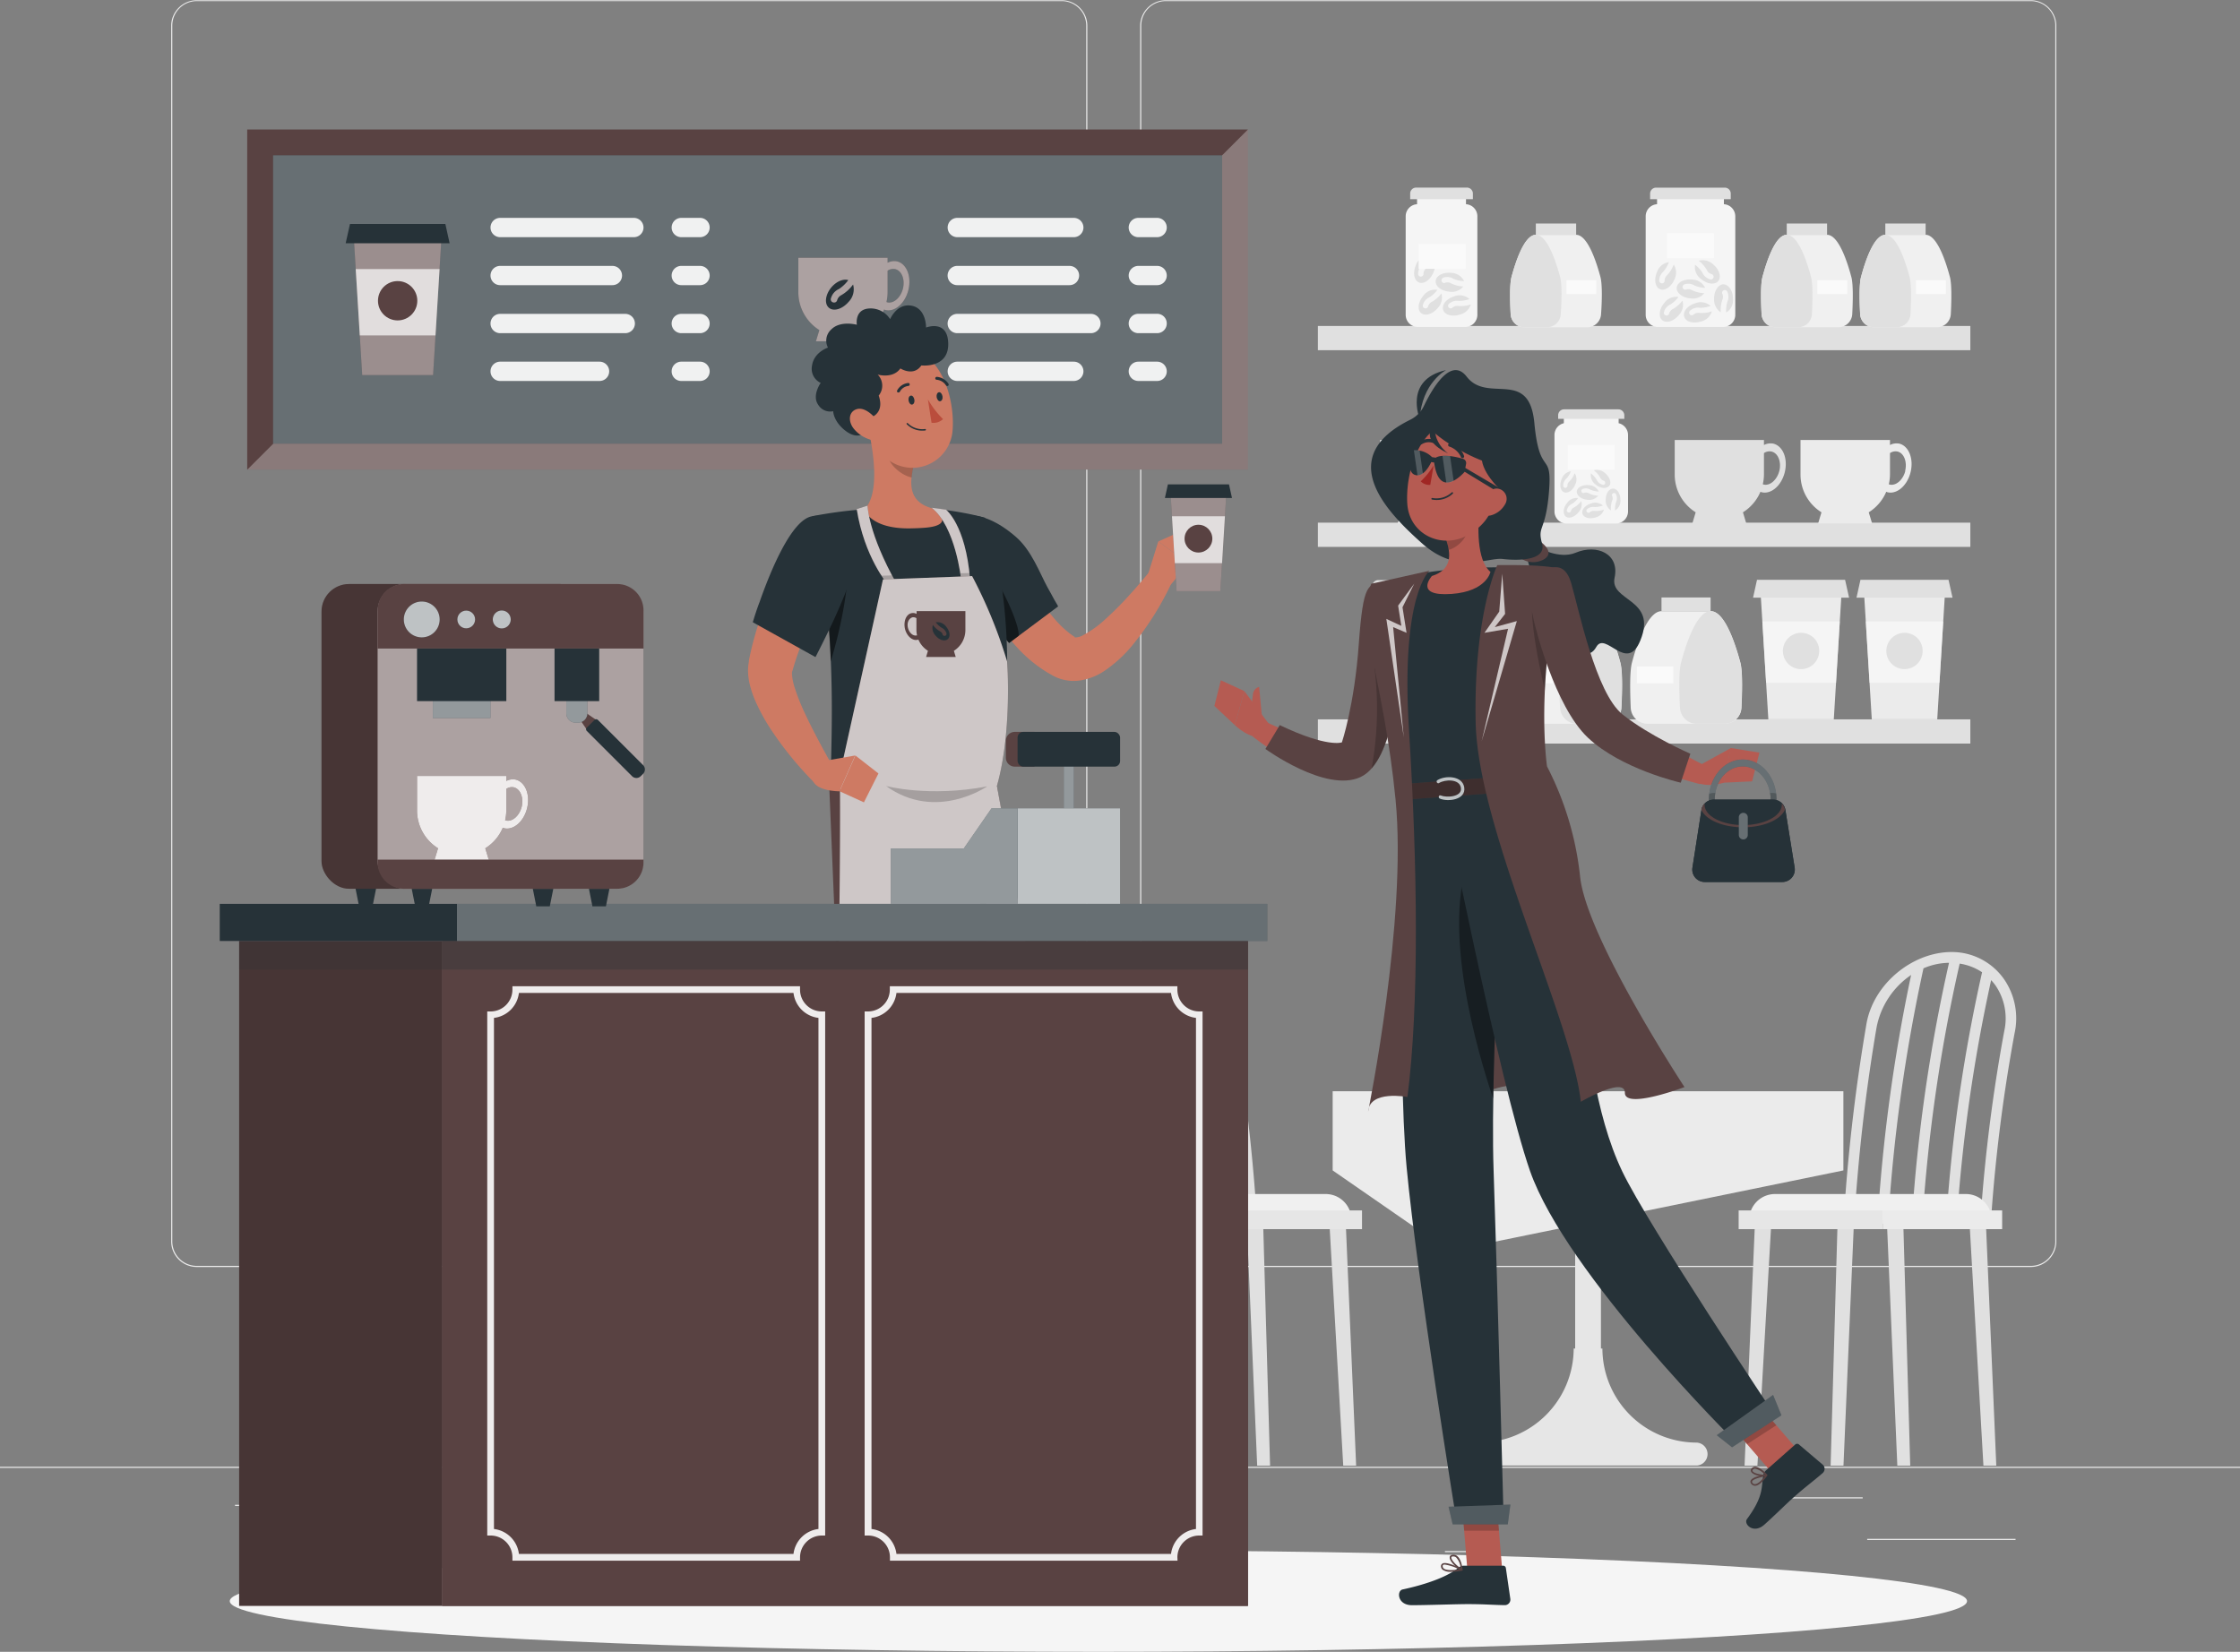 <svg xmlns="http://www.w3.org/2000/svg" viewBox="0 0 500 368.76"><rect x="0" y="0" width="500" height="368.76" fill="#808080" stroke="none"/><defs><style>.cls-1{fill:#ebebeb;}.cls-2{fill:#e0e0e0;}.cls-3{fill:#f5f5f5;}.cls-4,.cls-6{fill:#fafafa;}.cls-5{fill:#f0f0f0;}.cls-14,.cls-23,.cls-6{opacity:0.7;}.cls-7{fill:#e6e6e6;}.cls-8{fill:#594242;}.cls-27,.cls-28,.cls-9{fill:#263238;}.cls-10,.cls-12,.cls-13,.cls-14,.cls-15,.cls-19,.cls-29{fill:#fff;}.cls-10,.cls-22,.cls-28{opacity:0.3;}.cls-11,.cls-29{opacity:0.9;}.cls-13,.cls-20{opacity:0.4;}.cls-15,.cls-25{opacity:0.5;}.cls-16{fill:#b55b52;}.cls-17,.cls-18,.cls-19,.cls-27{opacity:0.2;}.cls-21{fill:#a02724;}.cls-24{fill:#ce7a63;}.cls-26{fill:#ba4d3c;}</style></defs><g id="Background_Complete" data-name="Background Complete"><rect class="cls-1" x="416.78" y="343.54" width="33.12" height="0.25"/><rect class="cls-1" x="322.53" y="346.26" width="8.69" height="0.25"/><rect class="cls-1" x="396.59" y="334.26" width="19.19" height="0.25"/><rect class="cls-1" x="52.46" y="335.94" width="43.19" height="0.25"/><rect class="cls-1" x="104.56" y="335.94" width="6.33" height="0.25"/><rect class="cls-1" x="131.47" y="340.16" width="93.68" height="0.25"/><path class="cls-1" d="M237,337.8H43.92a5.71,5.71,0,0,1-5.71-5.71V60.66A5.71,5.71,0,0,1,43.92,55H237a5.71,5.71,0,0,1,5.71,5.71V332.09A5.71,5.71,0,0,1,237,337.8ZM43.92,55.2a5.47,5.47,0,0,0-5.46,5.46V332.09a5.47,5.47,0,0,0,5.46,5.46H237a5.47,5.47,0,0,0,5.46-5.46V60.66A5.47,5.47,0,0,0,237,55.2Z" transform="translate(0 -54.95)"/><path class="cls-1" d="M453.31,337.8H260.21a5.72,5.72,0,0,1-5.71-5.71V60.66A5.72,5.72,0,0,1,260.21,55h193.1A5.71,5.71,0,0,1,459,60.66V332.09A5.71,5.71,0,0,1,453.31,337.8ZM260.21,55.2a5.47,5.47,0,0,0-5.46,5.46V332.09a5.47,5.47,0,0,0,5.46,5.46h193.1a5.47,5.47,0,0,0,5.46-5.46V60.66a5.47,5.47,0,0,0-5.46-5.46Z" transform="translate(0 -54.95)"/><rect class="cls-1" y="327.45" width="500" height="0.25"/><rect class="cls-2" x="294.17" y="160.59" width="145.64" height="5.41"/><rect class="cls-2" x="294.17" y="116.68" width="145.64" height="5.41"/><rect class="cls-2" x="294.17" y="72.77" width="145.64" height="5.41"/><path class="cls-3" d="M361.3,149.43v-1.67H349.07v1.67a2.7,2.7,0,0,0-2.09,2.63v17.06a2.71,2.71,0,0,0,2.71,2.71h11a2.71,2.71,0,0,0,2.71-2.71V152.06A2.7,2.7,0,0,0,361.3,149.43Z" transform="translate(0 -54.95)"/><path class="cls-2" d="M349.13,91.38h12.11a1.33,1.33,0,0,1,1.33,1.33v.79a0,0,0,0,1,0,0H347.8a0,0,0,0,1,0,0v-.79A1.33,1.33,0,0,1,349.13,91.38Z"/><rect class="cls-4" x="349.94" y="99.3" width="10.5" height="5.54"/><path class="cls-3" d="M384.8,100.54v-2H369.88v2a2.7,2.7,0,0,0-2.54,2.69v22a2.71,2.71,0,0,0,2.71,2.71h14.58a2.71,2.71,0,0,0,2.71-2.71v-22A2.7,2.7,0,0,0,384.8,100.54Z" transform="translate(0 -54.95)"/><path class="cls-2" d="M369.67,41.89H385a1.33,1.33,0,0,1,1.33,1.33v1.25a0,0,0,0,1,0,0h-18a0,0,0,0,1,0,0V43.21A1.33,1.33,0,0,1,369.67,41.89Z"/><rect class="cls-4" x="372.09" y="52.07" width="10.5" height="5.54"/><path class="cls-2" d="M373.3,124a1.55,1.55,0,0,0-.74,1,.59.59,0,0,1-.66.38h0a.6.6,0,0,1-.47-.8,2.61,2.61,0,0,1,1.47-1.69,6.64,6.64,0,0,0,1.76-1.65,3.27,3.27,0,0,0-3.18,1.37c-1.14,1.36-1.34,3.07-.44,3.82s2.54.25,3.68-1.11a3.38,3.38,0,0,0,.84-3.26A7.29,7.29,0,0,1,373.3,124Z" transform="translate(0 -54.95)"/><path class="cls-2" d="M377.53,119.66a1.57,1.57,0,0,0-1.21-.06.59.59,0,0,1-.69-.33h0a.61.61,0,0,1,.39-.84,2.64,2.64,0,0,1,2.23.26,6.72,6.72,0,0,0,2.36.52,3.26,3.26,0,0,0-2.93-1.85c-1.77-.17-3.3.63-3.41,1.79s1.24,2.24,3,2.41a3.36,3.36,0,0,0,3.16-1.15A7.14,7.14,0,0,1,377.53,119.66Z" transform="translate(0 -54.95)"/><path class="cls-2" d="M384.51,121.73a1.54,1.54,0,0,0-.08-1.22.6.6,0,0,1,.26-.72h0a.61.61,0,0,1,.88.3,2.66,2.66,0,0,1,0,2.24,6.7,6.7,0,0,0-.26,2.4,3.26,3.26,0,0,0,1.52-3.11c0-1.78-1-3.2-2.15-3.19s-2.09,1.47-2.07,3.24a3.38,3.38,0,0,0,1.49,3A7,7,0,0,1,384.51,121.73Z" transform="translate(0 -54.95)"/><path class="cls-2" d="M372,116.51a1.56,1.56,0,0,0-.42,1.14.6.6,0,0,1-.53.55h0a.6.6,0,0,1-.68-.63,2.64,2.64,0,0,1,.93-2,6.63,6.63,0,0,0,1.21-2.09,3.26,3.26,0,0,0-2.65,2.23c-.71,1.63-.41,3.33.66,3.79s2.51-.49,3.21-2.12a3.34,3.34,0,0,0-.13-3.37A7,7,0,0,1,372,116.51Z" transform="translate(0 -54.95)"/><path class="cls-2" d="M381.11,115.43c.12.36.58.6,1,.74a.6.6,0,0,1,.38.67h0a.61.61,0,0,1-.81.46,2.66,2.66,0,0,1-1.68-1.48,6.71,6.71,0,0,0-1.64-1.77,3.27,3.27,0,0,0,1.35,3.19c1.36,1.15,3.07,1.35,3.82.46s.27-2.54-1.09-3.69a3.38,3.38,0,0,0-3.26-.85A7.2,7.2,0,0,1,381.11,115.43Z" transform="translate(0 -54.95)"/><path class="cls-2" d="M379.15,124.79a1.55,1.55,0,0,0-1.14.41.6.6,0,0,1-.77,0h0a.61.61,0,0,1,.05-.93,2.63,2.63,0,0,1,2.15-.61,6.62,6.62,0,0,0,2.38-.41,3.25,3.25,0,0,0-3.41-.6c-1.7.52-2.81,1.84-2.47,3s2,1.6,3.69,1.08a3.34,3.34,0,0,0,2.49-2.27A7.14,7.14,0,0,1,379.15,124.79Z" transform="translate(0 -54.95)"/><path class="cls-3" d="M322.75,188.16v-1.95H307.83v1.95a2.7,2.7,0,0,0-2.54,2.69v22a2.7,2.7,0,0,0,2.7,2.71h14.59a2.71,2.71,0,0,0,2.71-2.71v-22A2.7,2.7,0,0,0,322.75,188.16Z" transform="translate(0 -54.95)"/><path class="cls-2" d="M307.62,129.5H323a1.33,1.33,0,0,1,1.33,1.33v1.25a0,0,0,0,1,0,0h-18a0,0,0,0,1,0,0v-1.25A1.33,1.33,0,0,1,307.62,129.5Z"/><rect class="cls-4" x="310.04" y="139.69" width="10.5" height="5.54"/><path class="cls-2" d="M311.25,211.58c-.36.12-.6.58-.74,1a.6.6,0,0,1-.67.38h0a.6.6,0,0,1-.46-.8,2.61,2.61,0,0,1,1.47-1.69,6.64,6.64,0,0,0,1.76-1.65,3.24,3.24,0,0,0-3.18,1.37c-1.14,1.36-1.34,3.07-.45,3.82s2.55.25,3.69-1.11a3.36,3.36,0,0,0,.83-3.27A7.08,7.08,0,0,1,311.25,211.58Z" transform="translate(0 -54.95)"/><path class="cls-2" d="M315.48,207.28a1.52,1.52,0,0,0-1.21-.06.61.61,0,0,1-.7-.33h0a.61.61,0,0,1,.4-.84,2.65,2.65,0,0,1,2.23.26,7,7,0,0,0,2.36.52,3.29,3.29,0,0,0-2.94-1.85c-1.76-.17-3.29.63-3.4,1.79s1.23,2.24,3,2.41a3.39,3.39,0,0,0,3.17-1.16A7.1,7.1,0,0,1,315.48,207.28Z" transform="translate(0 -54.95)"/><path class="cls-2" d="M322.45,209.34a1.52,1.52,0,0,0-.07-1.21.6.6,0,0,1,.26-.72h0a.59.59,0,0,1,.87.3,2.62,2.62,0,0,1,0,2.24,6.66,6.66,0,0,0-.26,2.4,3.26,3.26,0,0,0,1.52-3.11c0-1.78-1-3.21-2.15-3.19s-2.1,1.47-2.07,3.24a3.35,3.35,0,0,0,1.49,3A7.16,7.16,0,0,1,322.45,209.34Z" transform="translate(0 -54.95)"/><path class="cls-2" d="M309.94,204.13a1.52,1.52,0,0,0-.42,1.14.61.61,0,0,1-.54.55h0a.59.59,0,0,1-.67-.63,2.63,2.63,0,0,1,.92-2,6.42,6.42,0,0,0,1.22-2.09,3.29,3.29,0,0,0-2.66,2.23c-.7,1.63-.4,3.32.67,3.79s2.51-.49,3.21-2.12a3.39,3.39,0,0,0-.13-3.37A7.21,7.21,0,0,1,309.94,204.13Z" transform="translate(0 -54.95)"/><path class="cls-2" d="M319.05,203.05a1.55,1.55,0,0,0,1,.74.61.61,0,0,1,.38.67h0a.61.61,0,0,1-.81.46,2.66,2.66,0,0,1-1.68-1.48,6.71,6.71,0,0,0-1.64-1.77,3.27,3.27,0,0,0,1.35,3.19c1.36,1.14,3.07,1.35,3.82.46s.27-2.54-1.09-3.69a3.38,3.38,0,0,0-3.26-.85A7.16,7.16,0,0,1,319.05,203.05Z" transform="translate(0 -54.95)"/><path class="cls-2" d="M317.1,212.41a1.55,1.55,0,0,0-1.15.41.58.58,0,0,1-.76,0h0a.59.59,0,0,1,.05-.92,2.63,2.63,0,0,1,2.15-.61,6.65,6.65,0,0,0,2.38-.41,3.27,3.27,0,0,0-3.42-.6c-1.7.52-2.8,1.84-2.46,3s2,1.6,3.69,1.09a3.39,3.39,0,0,0,2.49-2.27A7.18,7.18,0,0,1,317.1,212.41Z" transform="translate(0 -54.95)"/><path class="cls-2" d="M351.21,168.32c-.28.09-.46.45-.57.75a.45.45,0,0,1-.52.29h0a.47.47,0,0,1-.36-.62,2.08,2.08,0,0,1,1.14-1.31,5.09,5.09,0,0,0,1.37-1.28,2.55,2.55,0,0,0-2.47,1.07c-.88,1.05-1,2.38-.34,3s2,.19,2.85-.87a2.58,2.58,0,0,0,.65-2.52A5.43,5.43,0,0,1,351.21,168.32Z" transform="translate(0 -54.95)"/><path class="cls-2" d="M354.5,165a1.24,1.24,0,0,0-.95,0,.46.46,0,0,1-.53-.26h0a.46.46,0,0,1,.31-.65,2,2,0,0,1,1.72.2,5.25,5.25,0,0,0,1.83.4,2.54,2.54,0,0,0-2.27-1.43c-1.37-.13-2.56.49-2.64,1.39s.95,1.74,2.33,1.87a2.62,2.62,0,0,0,2.45-.9A5.31,5.31,0,0,1,354.5,165Z" transform="translate(0 -54.95)"/><path class="cls-2" d="M359.9,166.59a1.15,1.15,0,0,0-.06-.94.48.48,0,0,1,.2-.57h0a.47.47,0,0,1,.68.24,2,2,0,0,1,0,1.73,5.06,5.06,0,0,0-.2,1.87,2.56,2.56,0,0,0,1.18-2.42c0-1.37-.77-2.48-1.67-2.47s-1.62,1.14-1.61,2.52a2.61,2.61,0,0,0,1.16,2.34A5.33,5.33,0,0,1,359.9,166.59Z" transform="translate(0 -54.95)"/><path class="cls-2" d="M350.2,162.54a1.2,1.2,0,0,0-.33.88.47.47,0,0,1-.41.44h0a.47.47,0,0,1-.52-.5,2,2,0,0,1,.71-1.58,5,5,0,0,0,1-1.61,2.5,2.5,0,0,0-2.06,1.72c-.55,1.26-.32,2.58.51,2.94s1.95-.38,2.49-1.65a2.58,2.58,0,0,0-.1-2.6A5.42,5.42,0,0,1,350.2,162.54Z" transform="translate(0 -54.95)"/><path class="cls-2" d="M357.26,161.7a1.21,1.21,0,0,0,.75.58.46.46,0,0,1,.29.52h0a.45.45,0,0,1-.62.35,2,2,0,0,1-1.3-1.14,5.19,5.19,0,0,0-1.27-1.38,2.55,2.55,0,0,0,1.05,2.48c1,.89,2.37,1,3,.36s.2-2-.85-2.86a2.61,2.61,0,0,0-2.53-.66A5.47,5.47,0,0,1,357.26,161.7Z" transform="translate(0 -54.95)"/><path class="cls-2" d="M355.75,169a1.2,1.2,0,0,0-.89.32.44.44,0,0,1-.59,0h0a.46.46,0,0,1,0-.71,2,2,0,0,1,1.67-.47,5.31,5.31,0,0,0,1.85-.33,2.56,2.56,0,0,0-2.65-.46c-1.32.4-2.17,1.43-1.91,2.29s1.55,1.24,2.86.84a2.59,2.59,0,0,0,1.93-1.76A5.29,5.29,0,0,1,355.75,169Z" transform="translate(0 -54.95)"/><path class="cls-3" d="M327.23,100.54v-2H316.31v2a2.7,2.7,0,0,0-2.54,2.69v22a2.7,2.7,0,0,0,2.7,2.71h10.59a2.71,2.71,0,0,0,2.71-2.71v-22A2.7,2.7,0,0,0,327.23,100.54Z" transform="translate(0 -54.95)"/><path class="cls-2" d="M316.1,41.88h11.34a1.33,1.33,0,0,1,1.33,1.33v1.25a0,0,0,0,1,0,0h-14a0,0,0,0,1,0,0V43.21A1.33,1.33,0,0,1,316.1,41.88Z"/><path class="cls-2" d="M319.49,122.41a1.58,1.58,0,0,0-.74,1,.6.6,0,0,1-.67.38h0a.6.6,0,0,1-.46-.8,2.61,2.61,0,0,1,1.47-1.69,6.47,6.47,0,0,0,1.76-1.65,3.26,3.26,0,0,0-3.18,1.37c-1.14,1.37-1.34,3.08-.45,3.82s2.55.25,3.69-1.11a3.34,3.34,0,0,0,.83-3.26A7.16,7.16,0,0,1,319.49,122.41Z" transform="translate(0 -54.95)"/><path class="cls-2" d="M323.72,118.11a1.53,1.53,0,0,0-1.21,0,.62.62,0,0,1-.7-.34h0a.61.61,0,0,1,.4-.84,2.65,2.65,0,0,1,2.23.26,6.5,6.5,0,0,0,2.36.52,3.29,3.29,0,0,0-2.94-1.85c-1.76-.17-3.29.64-3.4,1.8s1.23,2.23,3,2.4a3.38,3.38,0,0,0,3.17-1.15A7.09,7.09,0,0,1,323.72,118.11Z" transform="translate(0 -54.95)"/><path class="cls-2" d="M318.18,115a1.52,1.52,0,0,0-.42,1.14.62.62,0,0,1-.54.56h0a.6.6,0,0,1-.67-.64,2.61,2.61,0,0,1,.93-2,6.68,6.68,0,0,0,1.21-2.08,3.27,3.27,0,0,0-2.66,2.22c-.7,1.63-.4,3.33.67,3.79s2.51-.49,3.21-2.12a3.37,3.37,0,0,0-.13-3.36A7.16,7.16,0,0,1,318.18,115Z" transform="translate(0 -54.95)"/><path class="cls-2" d="M325.34,123.25a1.55,1.55,0,0,0-1.15.41.6.6,0,0,1-.76,0h0a.6.6,0,0,1,.05-.93,2.62,2.62,0,0,1,2.15-.6,7,7,0,0,0,2.38-.42,3.29,3.29,0,0,0-3.42-.6c-1.7.52-2.8,1.84-2.46,3s2,1.6,3.69,1.08a3.36,3.36,0,0,0,2.49-2.27A7.21,7.21,0,0,1,325.34,123.25Z" transform="translate(0 -54.95)"/><rect class="cls-4" x="316.66" y="54.47" width="10.5" height="5.54"/><path class="cls-5" d="M413.25,116.79c-.7-2.63-2.7-9.42-5.42-9.42h-9c-2.72,0-4.72,6.79-5.42,9.42-.45,1.67-.34,5.57-.2,8.3A3.09,3.09,0,0,0,396.3,128h14.06a3.09,3.09,0,0,0,3.09-2.92C413.59,122.36,413.7,118.46,413.25,116.79Z" transform="translate(0 -54.95)"/><path class="cls-2" d="M404.25,116.79c-.7-2.63-2.7-9.42-5.42-9.42s-4.72,6.79-5.42,9.42c-.45,1.67-.34,5.57-.2,8.3A3.09,3.09,0,0,0,396.3,128h5.06a3.09,3.09,0,0,0,3.09-2.92C404.59,122.36,404.7,118.46,404.25,116.79Z" transform="translate(0 -54.95)"/><rect class="cls-2" x="398.83" y="49.9" width="9" height="2.51"/><rect class="cls-4" x="405.66" y="62.56" width="6.67" height="3.08"/><path class="cls-5" d="M357.24,116.79c-.7-2.63-2.71-9.42-5.42-9.42h-9c-2.72,0-4.72,6.79-5.43,9.42-.44,1.67-.34,5.57-.19,8.3a3.09,3.09,0,0,0,3.09,2.92h14a3.09,3.09,0,0,0,3.09-2.92C357.58,122.36,357.69,118.46,357.24,116.79Z" transform="translate(0 -54.95)"/><path class="cls-2" d="M348.24,116.79c-.7-2.63-2.71-9.42-5.42-9.42s-4.72,6.79-5.43,9.42c-.44,1.67-.34,5.57-.19,8.3a3.09,3.09,0,0,0,3.09,2.92h5a3.09,3.09,0,0,0,3.09-2.92C348.58,122.36,348.69,118.46,348.24,116.79Z" transform="translate(0 -54.95)"/><rect class="cls-2" x="342.82" y="49.9" width="9" height="2.51"/><rect class="cls-4" x="349.65" y="62.56" width="6.67" height="3.08"/><path class="cls-5" d="M435.25,116.79c-.7-2.63-2.7-9.42-5.42-9.42h-9c-2.72,0-4.72,6.79-5.42,9.42-.45,1.67-.34,5.57-.2,8.3A3.09,3.09,0,0,0,418.3,128h14.06a3.09,3.09,0,0,0,3.09-2.92C435.59,122.36,435.7,118.46,435.25,116.79Z" transform="translate(0 -54.95)"/><path class="cls-2" d="M426.25,116.79c-.7-2.63-2.7-9.42-5.42-9.42s-4.72,6.79-5.42,9.42c-.45,1.67-.34,5.57-.2,8.3A3.09,3.09,0,0,0,418.3,128h5.06a3.09,3.09,0,0,0,3.09-2.92C426.59,122.36,426.7,118.46,426.25,116.79Z" transform="translate(0 -54.95)"/><rect class="cls-2" x="420.83" y="49.9" width="9" height="2.51"/><rect class="cls-4" x="427.66" y="62.56" width="6.67" height="3.08"/><path class="cls-5" d="M364.28,202.86c.85-3.19,3.29-11.47,6.6-11.47h11c3.31,0,5.74,8.28,6.6,11.47.54,2,.41,6.79.24,10.12a3.76,3.76,0,0,1-3.77,3.55H367.8A3.76,3.76,0,0,1,364,213C363.86,209.65,363.73,204.91,364.28,202.86Z" transform="translate(0 -54.95)"/><path class="cls-2" d="M375.24,202.86c.85-3.19,3.29-11.47,6.6-11.47s5.74,8.28,6.6,11.47c.54,2,.41,6.79.24,10.12a3.76,3.76,0,0,1-3.77,3.55h-6.15A3.75,3.75,0,0,1,375,213C374.82,209.65,374.69,204.91,375.24,202.86Z" transform="translate(0 -54.95)"/><rect class="cls-2" x="370.88" y="188.33" width="10.96" height="3.06" transform="translate(752.71 324.77) rotate(180)"/><rect class="cls-4" x="365.4" y="203.75" width="8.12" height="3.75" transform="translate(738.91 356.3) rotate(180)"/><path class="cls-5" d="M337.49,202.86c.85-3.19,3.29-11.47,6.6-11.47h11c3.31,0,5.75,8.28,6.6,11.47.55,2,.42,6.79.24,10.12a3.76,3.76,0,0,1-3.77,3.55H341a3.76,3.76,0,0,1-3.76-3.55C337.07,209.65,336.94,204.91,337.49,202.86Z" transform="translate(0 -54.95)"/><path class="cls-2" d="M348.45,202.86c.85-3.19,3.29-11.47,6.6-11.47s5.75,8.28,6.6,11.47c.55,2,.42,6.79.24,10.12a3.76,3.76,0,0,1-3.77,3.55H352a3.76,3.76,0,0,1-3.76-3.55C348,209.65,347.9,204.91,348.45,202.86Z" transform="translate(0 -54.95)"/><rect class="cls-2" x="344.09" y="188.33" width="10.96" height="3.06" transform="translate(699.14 324.77) rotate(180)"/><rect class="cls-4" x="338.61" y="203.75" width="8.12" height="3.75" transform="translate(685.34 356.3) rotate(180)"/><path class="cls-2" d="M395.87,154a3.13,3.13,0,0,0-2.13.3v-1.12H373.82v7.7a9.94,9.94,0,0,0,4.68,8.44l-.75,2.5H389.8l-.75-2.5a10,10,0,0,0,3.91-4.59,1.28,1.28,0,0,0,.27.11c2.12.52,4.43-1.49,5.16-4.48S398,154.55,395.87,154Zm1.3,6.06c-.5,2-2.07,3.41-3.52,3.06a1.22,1.22,0,0,1-.17-.07,9.69,9.69,0,0,0,.26-2.17V156.1a2.21,2.21,0,0,1,1.71-.34C396.9,156.11,397.67,158.06,397.17,160.1Z" transform="translate(0 -54.95)"/><path class="cls-1" d="M424,154a3.13,3.13,0,0,0-2.13.3v-1.12H401.9v7.7a9.94,9.94,0,0,0,4.68,8.44l-.75,2.5h12.06l-.76-2.5a10,10,0,0,0,3.91-4.59,1.53,1.53,0,0,0,.27.11c2.12.52,4.43-1.49,5.16-4.48S426.07,154.55,424,154Zm1.3,6.06c-.5,2-2.07,3.41-3.52,3.06a1.22,1.22,0,0,1-.17-.07,9.69,9.69,0,0,0,.26-2.17V156.1a2.21,2.21,0,0,1,1.71-.34C425,156.11,425.75,158.06,425.25,160.1Z" transform="translate(0 -54.95)"/><path class="cls-1" d="M330.11,154a3.13,3.13,0,0,0-2.13.3v-1.12H308.06v7.7a9.94,9.94,0,0,0,4.68,8.44l-.75,2.5h12.06l-.76-2.5a10,10,0,0,0,3.91-4.59,1.53,1.53,0,0,0,.27.11c2.12.52,4.43-1.49,5.16-4.48S332.23,154.55,330.11,154Zm1.3,6.06c-.5,2-2.07,3.41-3.52,3.06a1.22,1.22,0,0,1-.17-.07,9.69,9.69,0,0,0,.26-2.17V156.1a2.21,2.21,0,0,1,1.71-.34C331.14,156.11,331.91,158.06,331.41,160.1Z" transform="translate(0 -54.95)"/><polygon class="cls-1" points="409.33 160.59 394.72 160.59 392.95 131.72 411.1 131.72 409.33 160.59"/><polygon class="cls-2" points="412.74 133.42 391.31 133.42 392.19 129.44 411.85 129.44 412.74 133.42"/><polygon class="cls-6" points="409.83 152.41 410.67 138.73 393.38 138.73 394.22 152.41 409.83 152.41"/><path class="cls-2" d="M406.07,200.23a4.05,4.05,0,1,1-4.05-4A4,4,0,0,1,406.07,200.23Z" transform="translate(0 -54.95)"/><polygon class="cls-1" points="432.42 160.59 417.81 160.59 416.04 131.72 434.19 131.72 432.42 160.59"/><polygon class="cls-2" points="435.83 133.42 414.4 133.42 415.28 129.44 434.94 129.44 435.83 133.42"/><polygon class="cls-6" points="432.92 152.41 433.76 138.73 416.47 138.73 417.31 152.41 432.92 152.41"/><path class="cls-2" d="M429.16,200.23a4.05,4.05,0,1,1-4.05-4A4,4,0,0,1,429.16,200.23Z" transform="translate(0 -54.95)"/><rect class="cls-7" x="351.6" y="268.48" width="5.75" height="41.5"/><polygon class="cls-1" points="411.47 261.29 323.47 279.29 297.47 261.29 297.47 243.61 411.47 243.61 411.47 261.29"/><path class="cls-7" d="M351.27,356A21.06,21.06,0,0,1,330.21,377h0a2.57,2.57,0,0,0,0,5.13h48.53a2.57,2.57,0,0,0,0-5.13A21.06,21.06,0,0,1,357.68,356Z" transform="translate(0 -54.95)"/><path class="cls-2" d="M273.26,284.41A403.47,403.47,0,0,1,278.31,329l2.35-.2a409.21,409.21,0,0,0-5.09-44.85c-1.42-9.58-11-17.06-20.17-16.43a14.22,14.22,0,0,0-10.55,5.94,15.35,15.35,0,0,0-2.41,12.17,367.07,367.07,0,0,1,5.17,40.46l2.35-.15a369.68,369.68,0,0,0-5.21-40.77,13,13,0,0,1,2-10.3,12.31,12.31,0,0,1,.92-1.11,362.46,362.46,0,0,1,7.61,53.06l2.35-.17A358,358,0,0,0,249.68,272a12.46,12.46,0,0,1,5-1.93A364.79,364.79,0,0,1,263,327.51l2.35-.18a367.27,367.27,0,0,0-8.3-57.44,15,15,0,0,1,5.71,1.23,372.76,372.76,0,0,1,7.91,57.11l2.36-.18a377.69,377.69,0,0,0-7.51-55.44A18.33,18.33,0,0,1,273.26,284.41Z" transform="translate(0 -54.95)"/><path class="cls-5" d="M301.66,327.26h-54.1a5.75,5.75,0,0,1,5.75-5.75h42.6a5.75,5.75,0,0,1,5.75,5.75Z" transform="translate(0 -54.95)"/><polygon class="cls-2" points="249.39 327.2 246.52 327.2 248.87 272.31 252.53 272.31 249.39 327.2"/><polygon class="cls-2" points="268.6 327.2 265.73 327.2 267.3 272.31 270.95 272.31 268.6 327.2"/><polygon class="cls-2" points="283.5 327.2 280.62 327.2 278.27 272.31 281.93 272.31 283.5 327.2"/><polygon class="cls-2" points="302.71 327.2 299.83 327.2 296.7 272.31 300.36 272.31 302.71 327.2"/><rect class="cls-7" x="271.87" y="270.22" width="32.15" height="4.18"/><rect class="cls-1" x="245.2" y="270.22" width="26.67" height="4.18"/><path class="cls-2" d="M418.86,284.41A403.47,403.47,0,0,0,413.81,329l-2.36-.2a406.8,406.8,0,0,1,5.1-44.85c1.42-9.58,11-17.06,20.16-16.43a14.24,14.24,0,0,1,10.56,5.94,15.39,15.39,0,0,1,2.41,12.17,367.07,367.07,0,0,0-5.17,40.46l-2.35-.15a369.68,369.68,0,0,1,5.21-40.77,13,13,0,0,0-2-10.3,14.26,14.26,0,0,0-.92-1.11,363.84,363.84,0,0,0-7.62,53.06l-2.35-.17A359.26,359.26,0,0,1,442.43,272a12.41,12.41,0,0,0-5-1.93,364.79,364.79,0,0,0-8.32,57.44l-2.35-.18a367.25,367.25,0,0,1,8.29-57.44,14.86,14.86,0,0,0-5.7,1.23,374,374,0,0,0-7.92,57.11l-2.35-.18a377.69,377.69,0,0,1,7.51-55.44A18.29,18.29,0,0,0,418.86,284.41Z" transform="translate(0 -54.95)"/><path class="cls-5" d="M390.45,327.26h54.11a5.76,5.76,0,0,0-5.75-5.75h-42.6a5.76,5.76,0,0,0-5.76,5.75Z" transform="translate(0 -54.95)"/><polygon class="cls-2" points="442.73 327.2 445.6 327.2 443.25 272.31 439.59 272.31 442.73 327.2"/><polygon class="cls-2" points="423.51 327.2 426.39 327.2 424.82 272.31 421.16 272.31 423.51 327.2"/><polygon class="cls-2" points="408.62 327.2 411.49 327.2 413.85 272.31 410.19 272.31 408.62 327.2"/><polygon class="cls-2" points="389.41 327.2 392.28 327.2 395.42 272.31 391.76 272.31 389.41 327.2"/><rect class="cls-7" x="388.1" y="325.17" width="32.15" height="4.18" transform="translate(808.34 599.57) rotate(180)"/><rect class="cls-1" x="420.25" y="325.17" width="26.67" height="4.18" transform="translate(867.16 599.57) rotate(180)"/></g><g id="Shadow"><ellipse id="_Path_" data-name="&lt;Path&gt;" class="cls-3" cx="245.18" cy="357.44" rx="193.89" ry="11.32"/></g><g id="Menu_Board" data-name="Menu Board"><rect class="cls-8" x="55.18" y="28.91" width="223.37" height="75.91"/><rect class="cls-9" x="60.95" y="34.67" width="211.84" height="64.38"/><rect class="cls-10" x="60.95" y="34.67" width="211.84" height="64.38"/><path class="cls-10" d="M272.79,89.63V154H61l-5.77,5.76H278.56V83.86Z" transform="translate(0 -54.95)"/><g class="cls-11"><path class="cls-12" d="M141.48,107.9H111.64a2.16,2.16,0,0,1-2.15-2.16h0a2.15,2.15,0,0,1,2.15-2.15h29.84a2.16,2.16,0,0,1,2.16,2.15h0A2.16,2.16,0,0,1,141.48,107.9Z" transform="translate(0 -54.95)"/><path class="cls-12" d="M156.26,107.9h-4.19a2.16,2.16,0,0,1-2.15-2.16h0a2.15,2.15,0,0,1,2.15-2.15h4.19a2.15,2.15,0,0,1,2.15,2.15h0A2.16,2.16,0,0,1,156.26,107.9Z" transform="translate(0 -54.95)"/><path class="cls-12" d="M136.7,118.61H111.64a2.15,2.15,0,0,1-2.15-2.15h0a2.15,2.15,0,0,1,2.15-2.15H136.7a2.15,2.15,0,0,1,2.15,2.15h0A2.15,2.15,0,0,1,136.7,118.61Z" transform="translate(0 -54.95)"/><path class="cls-12" d="M156.26,118.61h-4.19a2.15,2.15,0,0,1-2.15-2.15h0a2.15,2.15,0,0,1,2.15-2.15h4.19a2.15,2.15,0,0,1,2.15,2.15h0A2.15,2.15,0,0,1,156.26,118.61Z" transform="translate(0 -54.95)"/><path class="cls-12" d="M139.57,129.33H111.64a2.16,2.16,0,0,1-2.15-2.16h0a2.15,2.15,0,0,1,2.15-2.15h27.93a2.15,2.15,0,0,1,2.15,2.15h0A2.16,2.16,0,0,1,139.57,129.33Z" transform="translate(0 -54.95)"/><path class="cls-12" d="M156.26,129.33h-4.19a2.16,2.16,0,0,1-2.15-2.16h0a2.15,2.15,0,0,1,2.15-2.15h4.19a2.15,2.15,0,0,1,2.15,2.15h0A2.16,2.16,0,0,1,156.26,129.33Z" transform="translate(0 -54.95)"/><path class="cls-12" d="M133.83,140H111.64a2.15,2.15,0,0,1-2.15-2.15h0a2.16,2.16,0,0,1,2.15-2.16h22.19a2.16,2.16,0,0,1,2.15,2.16h0A2.15,2.15,0,0,1,133.83,140Z" transform="translate(0 -54.95)"/><path class="cls-12" d="M156.26,140h-4.19a2.15,2.15,0,0,1-2.15-2.15h0a2.16,2.16,0,0,1,2.15-2.16h4.19a2.16,2.16,0,0,1,2.15,2.16h0A2.15,2.15,0,0,1,156.26,140Z" transform="translate(0 -54.95)"/></g><g class="cls-11"><path class="cls-12" d="M239.68,107.9h-26a2.16,2.16,0,0,1-2.15-2.16h0a2.15,2.15,0,0,1,2.15-2.15h26a2.16,2.16,0,0,1,2.16,2.15h0A2.16,2.16,0,0,1,239.68,107.9Z" transform="translate(0 -54.95)"/><path class="cls-12" d="M258.29,107.9H254.1a2.16,2.16,0,0,1-2.16-2.16h0a2.16,2.16,0,0,1,2.16-2.15h4.19a2.15,2.15,0,0,1,2.15,2.15h0A2.16,2.16,0,0,1,258.29,107.9Z" transform="translate(0 -54.95)"/><path class="cls-12" d="M238.73,118.61H213.67a2.15,2.15,0,0,1-2.15-2.15h0a2.15,2.15,0,0,1,2.15-2.15h25.06a2.15,2.15,0,0,1,2.15,2.15h0A2.15,2.15,0,0,1,238.73,118.61Z" transform="translate(0 -54.95)"/><path class="cls-12" d="M258.29,118.61H254.1a2.16,2.16,0,0,1-2.16-2.15h0a2.16,2.16,0,0,1,2.16-2.15h4.19a2.15,2.15,0,0,1,2.15,2.15h0A2.15,2.15,0,0,1,258.29,118.61Z" transform="translate(0 -54.95)"/><path class="cls-12" d="M243.51,129.33H213.67a2.16,2.16,0,0,1-2.15-2.16h0a2.15,2.15,0,0,1,2.15-2.15h29.84a2.15,2.15,0,0,1,2.15,2.15h0A2.16,2.16,0,0,1,243.51,129.33Z" transform="translate(0 -54.95)"/><path class="cls-12" d="M258.29,129.33H254.1a2.16,2.16,0,0,1-2.16-2.16h0A2.16,2.16,0,0,1,254.1,125h4.19a2.15,2.15,0,0,1,2.15,2.15h0A2.16,2.16,0,0,1,258.29,129.33Z" transform="translate(0 -54.95)"/><path class="cls-12" d="M239.68,140h-26a2.15,2.15,0,0,1-2.15-2.15h0a2.16,2.16,0,0,1,2.15-2.16h26a2.16,2.16,0,0,1,2.16,2.16h0A2.16,2.16,0,0,1,239.68,140Z" transform="translate(0 -54.95)"/><path class="cls-12" d="M258.29,140H254.1a2.16,2.16,0,0,1-2.16-2.15h0a2.16,2.16,0,0,1,2.16-2.16h4.19a2.16,2.16,0,0,1,2.15,2.16h0A2.15,2.15,0,0,1,258.29,140Z" transform="translate(0 -54.95)"/></g><polygon class="cls-8" points="96.67 83.73 80.85 83.73 78.94 52.47 98.58 52.47 96.67 83.73"/><polygon class="cls-13" points="96.67 83.73 80.85 83.73 78.94 52.47 98.58 52.47 96.67 83.73"/><polygon class="cls-9" points="100.36 54.3 77.16 54.3 78.12 50 99.41 50 100.36 54.3"/><polygon class="cls-14" points="97.21 74.88 98.12 60.06 79.4 60.06 80.31 74.88 97.21 74.88"/><circle class="cls-8" cx="88.76" cy="67.14" r="4.39"/><path class="cls-8" d="M200.26,113.31a3.15,3.15,0,0,0-2.14.3V112.5H178.2v7.7a10,10,0,0,0,4.69,8.44l-.76,2.5h12.06l-.75-2.5a10,10,0,0,0,3.9-4.59l.28.11c2.12.51,4.42-1.5,5.15-4.49S202.38,113.83,200.26,113.31Zm1.29,6.06c-.49,2-2.07,3.42-3.51,3.07l-.17-.07a10.31,10.31,0,0,0,.25-2.17v-4.82a2.24,2.24,0,0,1,1.72-.35C201.28,115.39,202.05,117.33,201.55,119.37Z" transform="translate(0 -54.95)"/><path class="cls-15" d="M200.26,113.31a3.15,3.15,0,0,0-2.14.3V112.5H178.2v7.7a10,10,0,0,0,4.69,8.44l-.76,2.5h12.06l-.75-2.5a10,10,0,0,0,3.9-4.59l.28.11c2.12.51,4.42-1.5,5.15-4.49S202.38,113.83,200.26,113.31Zm1.29,6.06c-.49,2-2.07,3.42-3.51,3.07l-.17-.07a10.31,10.31,0,0,0,.25-2.17v-4.82a2.24,2.24,0,0,1,1.72-.35C201.28,115.39,202.05,117.33,201.55,119.37Z" transform="translate(0 -54.95)"/><path class="cls-9" d="M187.73,120.88a1.81,1.81,0,0,0-.88,1.15.7.7,0,0,1-.79.45h0a.71.71,0,0,1-.56-1,3.17,3.17,0,0,1,1.75-2,8,8,0,0,0,2.1-2c-1.1-.34-2.65.28-3.79,1.64-1.35,1.62-1.59,3.65-.53,4.54s3,.3,4.39-1.32a4,4,0,0,0,1-3.88A8.5,8.5,0,0,1,187.73,120.88Z" transform="translate(0 -54.95)"/></g><g id="Character_2" data-name="Character 2"><path class="cls-8" d="M332.09,268.21l-2.73,31.64s8.08-4.85,14-1.35Z" transform="translate(0 -54.95)"/><path class="cls-9" d="M343.39,177.19s4.63,2.7,8.32,1.15c4.76-2,9.84.25,8.69,5.58s9.6,4.59,5.75,14c-3,7.46-7.79-2.23-9.85,1.48-2.87,5.16-9.41-4.39-9.92-8.8S342.27,187,340.8,179Z" transform="translate(0 -54.95)"/><path class="cls-8" d="M339.2,179.39a4.87,4.87,0,0,0,5.53.37c2.83-1.85-1.78-4.5-1.78-4.5Z" transform="translate(0 -54.95)"/><path class="cls-9" d="M314.88,148.61a6.64,6.64,0,0,0,3-3.12c1.85-3.84,6-11,9.51-6.45,4.68,6.07,13.94-2,15.1,10.34s4,6,3.28,15.19-2.67,7.65-1.57,11.69c1.06,3.87-5.33,3.88-8.77,3.48s-10.08,3.58-18-3.48C309.79,169.45,297.51,157.13,314.88,148.61Z" transform="translate(0 -54.95)"/><path class="cls-16" d="M304.29,194.67c-.07,2-.19,4.25-.39,6.38s-.43,4.32-.74,6.47a89.26,89.26,0,0,1-2.7,12.6l-.23.77a3.92,3.92,0,0,0-.15.52s0,.11-.71.14a18,18,0,0,1-5.5-.94,55.43,55.43,0,0,1-6.07-2.19c-2-.82-4.07-1.75-6-2.67l-2.26,3.55a60.61,60.61,0,0,0,12.1,7.39,22.6,22.6,0,0,0,7.67,2.08,10.23,10.23,0,0,0,2.58-.19,7.47,7.47,0,0,0,3-1.3,7.17,7.17,0,0,0,2.24-2.75c.27-.6.31-.77.43-1.07l.32-.85a74.43,74.43,0,0,0,3.65-13.77c.39-2.32.75-4.65,1-7,.11-1.17.2-2.35.26-3.53s.11-2.33.11-3.64Z" transform="translate(0 -54.95)"/><path class="cls-16" d="M283.43,216.83l-5.67-7.6-2.13,7.6s3.55,3.5,6.64,2.54Z" transform="translate(0 -54.95)"/><path class="cls-16" d="M281.06,208.3h0a1.87,1.87,0,0,0-1.38,1.59l-.47,3.7,2.45,1.16Z" transform="translate(0 -54.95)"/><polygon class="cls-16" points="272.51 151.87 271.07 157.6 275.63 161.88 277.76 154.28 272.51 151.87"/><path class="cls-8" d="M308.76,185.23c-3.39,0-4.48-.13-5.46,13.54s-3.77,21.91-3.77,21.91-3.2,1.25-13.87-3.85l-3.2,5.32s13.46,9.81,21.17,6.3,8.71-22.93,9.68-31C313.7,194.22,315.4,185.17,308.76,185.23Z" transform="translate(0 -54.95)"/><path class="cls-17" d="M312.75,202.72l-2.06-6.49-3.87,7.92a74.11,74.11,0,0,1-.66,22.36C310.48,221.63,311.91,210.59,312.75,202.72Z" transform="translate(0 -54.95)"/><polygon class="cls-16" points="335.31 350.43 327.54 350.43 326.05 332.45 333.81 332.45 335.31 350.43"/><polygon class="cls-16" points="402.24 324.83 395.73 329.05 383.85 315.32 390.37 311.1 402.24 324.83"/><path class="cls-9" d="M394.2,383.2l6.53-5.78a.62.62,0,0,1,.82,0l5.31,4.51a1.25,1.25,0,0,1,0,1.86c-2.31,2-3.53,2.81-6.4,5.35-1.77,1.56-4.19,4-6.63,6.18s-4.71-.14-3.88-1.25c3.69-5,3.21-7,3.61-9.65A2,2,0,0,1,394.2,383.2Z" transform="translate(0 -54.95)"/><path class="cls-9" d="M326.79,404.48h8.72a.61.61,0,0,1,.62.53l1,6.9a1.24,1.24,0,0,1-1.24,1.38c-3-.05-4.51-.23-8.34-.23-2.36,0-9.14.24-12.39.24s-3.44-3.22-2.08-3.51c6.08-1.31,10.37-3.11,12.42-4.83A2,2,0,0,1,326.79,404.48Z" transform="translate(0 -54.95)"/><g class="cls-18"><polygon points="326.05 332.45 326.82 341.72 334.59 341.72 333.82 332.45 326.05 332.45"/><polygon points="390.37 311.1 383.86 315.33 389.98 322.4 396.5 318.18 390.37 311.1"/></g><path class="cls-9" d="M306.44,185.59s-3.6,1.56,7.09,46.45L345,229.76c-1.46-12.76-2.05-20.65,2.16-47.36a93.84,93.84,0,0,0-13.48-.79,100.73,100.73,0,0,0-14.28,1C313.29,183.66,306.44,185.59,306.44,185.59Z" transform="translate(0 -54.95)"/><path class="cls-16" d="M330.32,168c-.51,4.26-.78,12,2.37,14.62,0,0-.84,4.35-8.66,4.92-8.59.62-4.41-4-4.41-4,4.61-1.46,4.23-4.93,3.18-8.14Z" transform="translate(0 -54.95)"/><path class="cls-17" d="M327.26,171l-4.46,4.4a13.69,13.69,0,0,1,.57,2.29c1.78-.39,4.09-2.54,4.15-4.43A6.56,6.56,0,0,0,327.26,171Z" transform="translate(0 -54.95)"/><path class="cls-16" d="M335.13,160.89c-1.61,6.86-2.14,9.8-6.26,12.77-6.18,4.46-14.27,1-14.74-6.24-.42-6.49,2.28-16.62,9.55-18.23A9.62,9.62,0,0,1,335.13,160.89Z" transform="translate(0 -54.95)"/><path class="cls-9" d="M318.27,148c-2.52,3.51,22,16.58,19.68,8.32S324.86,138.79,318.27,148Z" transform="translate(0 -54.95)"/><path class="cls-9" d="M330.78,156.39c-.6,3.65,4.22,8,4.22,8s6.19-4.56,2.29-7S330.78,156.39,330.78,156.39Z" transform="translate(0 -54.95)"/><path class="cls-9" d="M313.53,232s-1.77,60.09.46,83.66c2.31,24.52,11.17,79.18,11.17,79.18h10.49s-1.43-54.52-2.26-78.71c-.9-26.36,3.17-85.8,3.17-85.8Z" transform="translate(0 -54.95)"/><polygon class="cls-9" points="336.56 340.3 324.25 340.3 323.34 336.37 337.14 335.89 336.56 340.3"/><polygon class="cls-19" points="336.56 340.3 324.25 340.3 323.34 336.37 337.14 335.89 336.56 340.3"/><path class="cls-20" d="M328.18,245.9c-6.6,16.09,1.64,44,5.13,54.33.25-15.94,1.21-35.47,2-49.81C333.57,242.46,331.22,238.47,328.18,245.9Z" transform="translate(0 -54.95)"/><path class="cls-9" d="M321.84,231.44s12.86,65.39,19.68,84.91c8.11,23.16,45.91,60.52,45.91,60.52l8.88-5.76s-28.41-42.55-34.2-54.65c-12.35-25.81-7.54-70-17.13-86.7Z" transform="translate(0 -54.95)"/><polygon class="cls-9" points="397.64 315.96 386.62 323.1 383.2 320.4 395.78 311.41 397.64 315.96"/><polygon class="cls-19" points="397.64 315.96 386.62 323.1 383.2 320.4 395.78 311.41 397.64 315.96"/><path class="cls-9" d="M324.73,158.6c-.11.61-.52,1.06-.92,1s-.65-.62-.54-1.24.51-1.06.92-1S324.83,158,324.73,158.6Z" transform="translate(0 -54.95)"/><path class="cls-9" d="M317.75,157.41c-.1.61-.52,1.06-.92,1s-.65-.63-.54-1.24.52-1.06.92-1S317.86,156.79,317.75,157.41Z" transform="translate(0 -54.95)"/><path class="cls-9" d="M317.38,156.23l-1.41-.68S316.54,156.84,317.38,156.23Z" transform="translate(0 -54.95)"/><path class="cls-21" d="M320,158.85a16.62,16.62,0,0,1-2.87,3.56,2.69,2.69,0,0,0,2.13.79Z" transform="translate(0 -54.95)"/><path class="cls-9" d="M320.58,166.57a7.72,7.72,0,0,1-.92-.09.18.18,0,1,1,.06-.36,5,5,0,0,0,4.31-1.23.18.18,0,0,1,.27.25A5.21,5.21,0,0,1,320.58,166.57Z" transform="translate(0 -54.95)"/><path class="cls-9" d="M326.44,157.22a.35.35,0,0,1-.34-.26,4.34,4.34,0,0,0-2.6-2.32.37.37,0,0,1-.24-.47.36.36,0,0,1,.46-.23c.1,0,2.47.82,3.08,2.81a.37.37,0,0,1-.25.46Z" transform="translate(0 -54.95)"/><path class="cls-9" d="M317.12,154.21a.37.37,0,0,1-.2-.68,3.66,3.66,0,0,1,3.34-.34.37.37,0,0,1,.17.49.35.35,0,0,1-.48.18h0a2.91,2.91,0,0,0-2.64.3A.45.45,0,0,1,317.12,154.21Z" transform="translate(0 -54.95)"/><path class="cls-8" d="M391.82,386.64h-.09a1.08,1.08,0,0,1-.88-.53.65.65,0,0,1-.07-.63c.41-.91,3.18-1.33,3.5-1.37a.16.16,0,0,1,.18.08.18.18,0,0,1,0,.21C393.88,385.22,392.78,386.57,391.82,386.64Zm2.07-2.09c-1.1.2-2.56.61-2.77,1.09a.24.24,0,0,0,0,.27.68.68,0,0,0,.57.37C392.26,386.29,393.06,385.65,393.89,384.55Z" transform="translate(0 -54.95)"/><path class="cls-8" d="M394.06,384.52c-1,.07-2.76-.26-3.17-1a.64.64,0,0,1,.13-.79,1,1,0,0,1,.74-.33c1.13,0,2.62,1.67,2.68,1.74a.17.17,0,0,1,0,.18.17.17,0,0,1-.14.12Zm-2.35-1.71a.62.62,0,0,0-.42.2c-.15.18-.12.29-.08.37.28.47,1.77.83,2.71.78a4.14,4.14,0,0,0-2.16-1.35Z" transform="translate(0 -54.95)"/><path class="cls-8" d="M323.88,405.84a2.92,2.92,0,0,1-1.89-.48,1,1,0,0,1-.33-.9A.61.61,0,0,1,322,404c.95-.52,4,1.06,4.4,1.25a.18.18,0,0,1,.1.19.21.21,0,0,1-.15.15A13.32,13.32,0,0,1,323.88,405.84Zm-1.39-1.61a.66.66,0,0,0-.34.07.22.22,0,0,0-.12.2.69.69,0,0,0,.21.59c.47.42,1.75.49,3.47.21A10.06,10.06,0,0,0,322.49,404.23Z" transform="translate(0 -54.95)"/><path class="cls-8" d="M326.28,405.56h-.07c-.93-.42-2.76-2.1-2.61-3,0-.21.18-.47.69-.52a1.29,1.29,0,0,1,1,.31c1,.82,1.16,2.91,1.17,3a.21.21,0,0,1-.08.17A.2.2,0,0,1,326.28,405.56Zm-1.85-3.14h-.11c-.33,0-.35.17-.36.21-.09.53,1.16,1.85,2.1,2.42a4.24,4.24,0,0,0-1-2.39A1,1,0,0,0,324.43,402.42Z" transform="translate(0 -54.95)"/><path class="cls-9" d="M324.36,157.42l-1.41-.68S323.51,158,324.36,157.42Z" transform="translate(0 -54.95)"/><path class="cls-8" d="M345.31,227.88l1,2.75c.13.22-.11.46-.48.48l-32.36,2.36c-.28,0-.53-.11-.56-.28l-.49-2.8c0-.19.2-.37.51-.4l31.85-2.31A.54.54,0,0,1,345.31,227.88Z" transform="translate(0 -54.95)"/><path class="cls-22" d="M345.31,227.88l1,2.75c.13.22-.11.46-.48.48l-32.36,2.36c-.28,0-.53-.11-.56-.28l-.49-2.8c0-.19.2-.37.51-.4l31.85-2.31A.54.54,0,0,1,345.31,227.88Z" transform="translate(0 -54.95)"/><path class="cls-9" d="M321.21,229.76c1.28-.81,4.57-1,4.89,1.07s-3.23,2.23-4.51,1.7c-.44-.18-.63.53-.19.71,1.79.75,5.86.3,5.44-2.51-.4-2.64-4.26-2.71-6-1.61-.4.25,0,.89.38.64Z" transform="translate(0 -54.95)"/><g class="cls-23"><path class="cls-12" d="M321.21,229.76c1.28-.81,4.57-1,4.89,1.07s-3.23,2.23-4.51,1.7c-.44-.18-.63.53-.19.71,1.79.75,5.86.3,5.44-2.51-.4-2.64-4.26-2.71-6-1.61-.4.25,0,.89.38.64Z" transform="translate(0 -54.95)"/></g><path class="cls-8" d="M334.21,181.11s-5.31,11.34-4.82,35.14,21.5,66.45,23.47,84.67c0,0,9.84-5.75,9.84-2S376,297.63,376,297.63s-22-33.47-23.31-47.09a69.44,69.44,0,0,0-7.37-24.49s-2.79-18.62,3.44-43.75C348.75,182.3,348.39,180.93,334.21,181.11Z" transform="translate(0 -54.95)"/><path class="cls-8" d="M319.08,182.37s-6.48,5.32-4.57,35.6,2.3,61.37-.35,81.88c0,0-8.5-1.64-8.78,3.28,0,0,8.75-42.92,6.13-69.66s-8.85-39.46-5.42-48.2Z" transform="translate(0 -54.95)"/><path class="cls-17" d="M344.83,209a136,136,0,0,1,1.66-15.69c-.07-2-.13-3.34-.13-3.34l-2.53-1.48-1.85,3s-.1,5,2.85,17.53Z" transform="translate(0 -54.95)"/><path class="cls-16" d="M351.78,191.49c.17.86.41,1.92.64,2.9s.49,2,.77,3c.57,2,1.14,3.93,1.85,5.82a42,42,0,0,0,5.33,10.38l.73.9a7.38,7.38,0,0,0,.84.77,26.57,26.57,0,0,0,2.31,1.66c1.7,1.08,3.51,2.15,5.36,3.16,3.69,2,7.53,4,11.33,6L379.46,230a113.07,113.07,0,0,1-12.61-4.1c-2.06-.84-4.13-1.71-6.2-2.78a34.25,34.25,0,0,1-3.15-1.85,15.74,15.74,0,0,1-1.67-1.29,20.5,20.5,0,0,1-1.44-1.51,35.64,35.64,0,0,1-4.17-5.94,49.48,49.48,0,0,1-3-6.33,65.18,65.18,0,0,1-2.24-6.52c-.31-1.1-.6-2.2-.86-3.32s-.49-2.19-.7-3.46Z" transform="translate(0 -54.95)"/><path class="cls-16" d="M379,226l7.34-4.05-1.54,7.74s-4.75,1.5-7.06-.75Z" transform="translate(0 -54.95)"/><polygon class="cls-16" points="392.73 168.02 391.1 174.43 384.75 174.73 386.29 166.98 392.73 168.02"/><path class="cls-8" d="M343.39,183.35c1.45-1.21,5.61-4.11,7.33,1.8s5.48,24.51,11.45,29.29,15.14,8.78,15.14,8.78l-2.14,6.46s-13.29-3-20.75-10.07-11.74-24.94-11.74-24.94S340.07,186.1,343.39,183.35Z" transform="translate(0 -54.95)"/><path class="cls-9" d="M316.91,148.48s-3.63-8.77,5.87-10.91C322.78,137.57,317.36,140.41,316.91,148.48Z" transform="translate(0 -54.95)"/><path class="cls-9" d="M320.43,149.5s-4.3,3.25,2.84,6.7C323.27,156.2,319.58,153.69,320.43,149.5Z" transform="translate(0 -54.95)"/><polygon class="cls-14" points="335.32 128.06 335.96 137.05 333.66 140 338.58 138.65 330.73 165.48 336.62 140.37 331.35 141.27 334.65 136.54 335.32 128.06"/><polygon class="cls-14" points="315.69 130.28 312.08 135.2 312.8 139.72 309.45 138.16 313.34 164.58 310.97 140 313.96 141.27 313.06 135.57 315.69 130.28"/><path class="cls-9" d="M389,224.5c-4.17,0-7.55,4-7.55,8.92s3.38,8.93,7.55,8.93,7.54-4,7.54-8.93S393.17,224.5,389,224.5Zm0,16.3c-3.45,0-6.24-3.3-6.24-7.38s2.79-7.37,6.24-7.37,6.23,3.3,6.23,7.37S392.44,240.8,389,240.8Z" transform="translate(0 -54.95)"/><path class="cls-10" d="M389,224.5c-4.17,0-7.55,4-7.55,8.92s3.38,8.93,7.55,8.93,7.54-4,7.54-8.93S393.17,224.5,389,224.5Zm0,16.3c-3.45,0-6.24-3.3-6.24-7.38s2.79-7.37,6.24-7.37,6.23,3.3,6.23,7.37S392.44,240.8,389,240.8Z" transform="translate(0 -54.95)"/><path class="cls-17" d="M389,242.35c4.17,0,7.54-4,7.54-8.93a9.69,9.69,0,0,0-.09-1.33,2.46,2.46,0,0,0-.72-.11h-.62a8.57,8.57,0,0,1,.12,1.44c0,4.08-2.79,7.38-6.23,7.38s-6.24-3.3-6.24-7.38a8.57,8.57,0,0,1,.12-1.44h-.35a2.78,2.78,0,0,0-1,.19,10.36,10.36,0,0,0-.08,1.25C381.45,238.35,384.83,242.35,389,242.35Z" transform="translate(0 -54.95)"/><path class="cls-9" d="M395.73,233.46h-13.2a2.79,2.79,0,0,0-2.75,2.34l-2,12.83a2.77,2.77,0,0,0,2.75,3.22h17.31a2.78,2.78,0,0,0,2.75-3.22l-2.06-12.83A2.78,2.78,0,0,0,395.73,233.46Z" transform="translate(0 -54.95)"/><path class="cls-9" d="M395.73,233.46h-13.2a2.79,2.79,0,0,0-2.75,2.34l-2,12.83a2.77,2.77,0,0,0,2.75,3.22h17.31a2.78,2.78,0,0,0,2.75-3.22l-2.06-12.83A2.78,2.78,0,0,0,395.73,233.46Z" transform="translate(0 -54.95)"/><path class="cls-8" d="M397.73,234.32a2.45,2.45,0,0,1,0,.27c0,2.51-3.86,4.55-8.62,4.55s-8.62-2-8.62-4.55a2.45,2.45,0,0,1,0-.27,2.78,2.78,0,0,0-.73,1.41c1,2.24,4.78,3.91,9.33,3.91s8.35-1.67,9.33-3.91A2.7,2.7,0,0,0,397.73,234.32Z" transform="translate(0 -54.95)"/><path class="cls-9" d="M389.13,242.35h0a1,1,0,0,1-1-1v-3.94a1,1,0,0,1,1-1h0a1,1,0,0,1,1,1v3.94A1,1,0,0,1,389.13,242.35Z" transform="translate(0 -54.95)"/><path class="cls-10" d="M389.13,242.35h0a1,1,0,0,1-1-1v-3.94a1,1,0,0,1,1-1h0a1,1,0,0,1,1,1v3.94A1,1,0,0,1,389.13,242.35Z" transform="translate(0 -54.95)"/><path class="cls-9" d="M314.72,156.23a.91.91,0,0,1,.79-.75,5.21,5.21,0,0,1,4.14,1.52l.83.13s1.35-1.12,6.1.25a1,1,0,0,1,.68,1.08l-.18.95,8.48,5-.32.93-8.3-5.07s-5.62,6.6-6.82-2.07l-.65-.09s-1.51,3.52-3.59,2.87C314.26,160.52,314.53,157.53,314.72,156.23Z" transform="translate(0 -54.95)"/><path class="cls-16" d="M335.93,167.57A5.19,5.19,0,0,1,332.8,170c-1.76.44-2.59-1.13-2.07-2.76.46-1.47,1.94-3.48,3.68-3.2A2.31,2.31,0,0,1,335.93,167.57Z" transform="translate(0 -54.95)"/><g class="cls-18"><path class="cls-12" d="M317.61,160.66l-.73-5.12a4.91,4.91,0,0,0-1.28-.07l.81,5.62A2,2,0,0,0,317.61,160.66Z" transform="translate(0 -54.95)"/><path class="cls-12" d="M324.48,162.31l-.8-5.54a9.3,9.3,0,0,0-1.7-.05l.86,6A3.16,3.16,0,0,0,324.48,162.31Z" transform="translate(0 -54.95)"/></g></g><g id="Character_1" data-name="Character 1"><path class="cls-24" d="M225.51,174.07c.12.4.34,1,.52,1.55l.6,1.66c.41,1.11.86,2.21,1.33,3.29a67.09,67.09,0,0,0,3.12,6.3c2.28,4,5,7.61,8.29,9.92l.57.39-.05,0s-.06.06.05.08a3.61,3.61,0,0,0,1.72-.45,23.68,23.68,0,0,0,5.2-3.75A71.79,71.79,0,0,0,252,187.9c1.68-1.81,3.31-3.78,4.87-5.66l4.66,2.82a66.33,66.33,0,0,1-8.62,13.77,29.51,29.51,0,0,1-6.67,6.08,13.28,13.28,0,0,1-5.54,2,9.66,9.66,0,0,1-3.77-.34,9.38,9.38,0,0,1-1.82-.74l-1.08-.61a30.7,30.7,0,0,1-7.08-5.83,44.91,44.91,0,0,1-5.23-6.94A61,61,0,0,1,217.8,185c-.56-1.28-1.07-2.57-1.56-3.88-.24-.65-.48-1.31-.69-2s-.41-1.3-.64-2.14Z" transform="translate(0 -54.95)"/><path class="cls-9" d="M236.19,190.33l-10.94,8.16s-.42-.46-1.12-1.26L222.22,195c-4.25-5.18-10.47-14.64-10.52-19.27-.08-6.91,7.09-7.92,15.14-.86,3.47,3.05,5.28,8.1,7,11.24.58,1,1.07,1.94,1.45,2.64C235.89,189.72,236.19,190.33,236.19,190.33Z" transform="translate(0 -54.95)"/><path class="cls-25" d="M211.63,176.48c2.47-1.64,4.28,2.59,9.16,6.17,2.18,1.59,7,12,6.57,14.27l-2.11,1.58S211.57,183.36,211.63,176.48Z" transform="translate(0 -54.95)"/><path class="cls-24" d="M256.17,183.44l2.38-7.62,6.19,4.53s-3.38,6.79-5.67,6.18Z" transform="translate(0 -54.95)"/><polygon class="cls-24" points="265.07 117.95 268.55 122.22 264.74 125.4 258.56 120.87 265.07 117.95"/><polygon class="cls-24" points="242.68 348.25 249.27 346.11 245.17 330.58 238.58 332.72 242.68 348.25"/><path class="cls-9" d="M249.36,400.19l-7.4,2.4a.49.49,0,0,0-.34.61l1.54,6a1.24,1.24,0,0,0,1.54.8c2.56-.88,3.74-1.43,7-2.49,2-.65,10.59-3.2,13.35-4.1s1.8-3.61.55-3.47c-5.62.59-12.63,1.17-15,.32A1.91,1.91,0,0,0,249.36,400.19Z" transform="translate(0 -54.95)"/><polygon class="cls-17" points="238.58 332.72 245.17 330.58 247.28 338.59 240.69 340.73 238.58 332.72"/><path class="cls-8" d="M222.53,230.42s9.35,56.37,12.12,76c3,21.54,15,84.52,15,84.52l-12.22,3.38s-17.47-61-22.42-82c-5.37-22.72-17.19-82-17.19-82Z" transform="translate(0 -54.95)"/><path class="cls-22" d="M207.51,253.54c4.79,12,5.33,32.26,3.39,40.58-2.94-13.67-6.3-30-8.89-42.73C202.94,248.13,204.61,246.27,207.51,253.54Z" transform="translate(0 -54.95)"/><polygon class="cls-8" points="237.08 339.65 250.17 336.04 249.92 330.71 235.18 335.8 237.08 339.65"/><polygon class="cls-10" points="237.08 339.65 250.17 336.04 249.92 330.71 235.18 335.8 237.08 339.65"/><path class="cls-8" d="M252.07,400.58a8.25,8.25,0,0,1-1.83.33.15.15,0,0,1-.14-.25c.16-.22,1.61-2.1,2.52-2a.6.6,0,0,1,.5.32.88.88,0,0,1,.07.89A1.83,1.83,0,0,1,252.07,400.58Zm-1.48,0c1.25-.14,2.11-.46,2.32-.87a.6.6,0,0,0-.07-.58.28.28,0,0,0-.24-.16C252.11,398.91,251.2,399.82,250.59,400.55Z" transform="translate(0 -54.95)"/><path class="cls-8" d="M250.28,400.91h-.08a.14.14,0,0,1-.12-.09c0-.08-.8-1.93-.34-2.79a.79.79,0,0,1,.58-.42.63.63,0,0,1,.71.28c.38.67-.15,2.37-.68,3Zm0-3a.55.55,0,0,0-.29.25,3.61,3.61,0,0,0,.25,2.23,3.27,3.27,0,0,0,.48-2.37c-.05-.08-.14-.17-.37-.12Z" transform="translate(0 -54.95)"/><polygon class="cls-24" points="190.82 351.28 197.74 351.28 198.64 335.24 191.72 335.24 190.82 351.28"/><path class="cls-9" d="M198.11,405.43h-7.79a.5.5,0,0,0-.51.47l-.38,6.16a1.23,1.23,0,0,0,1.22,1.23c2.7,0,4-.2,7.42-.2,2.11,0,11.06.21,14,.21s2.83-2.87,1.59-3.13c-5.52-1.17-12.37-2.78-14.32-4.31A1.93,1.93,0,0,0,198.11,405.43Z" transform="translate(0 -54.95)"/><polygon class="cls-17" points="191.71 335.25 198.64 335.25 198.18 343.51 191.25 343.51 191.71 335.25"/><path class="cls-8" d="M209,230.06s.66,52.93-.46,72.76c-1.23,21.71-7.39,93.65-7.39,93.65H188.46s.38-70.18-.38-91.68c-.83-23.33-3-74.73-3-74.73Z" transform="translate(0 -54.95)"/><polygon class="cls-8" points="187.95 341.52 201.66 341.52 202.42 336.7 187.29 337.46 187.95 341.52"/><polygon class="cls-10" points="187.95 341.52 201.66 341.52 202.42 336.7 187.29 337.46 187.95 341.52"/><path class="cls-8" d="M200.56,406.64a8.44,8.44,0,0,1-1.85-.25.15.15,0,0,1-.12-.13.17.17,0,0,1,.07-.16c.22-.15,2.18-1.49,3-1.16a.61.61,0,0,1,.37.46.87.87,0,0,1-.2.87A1.87,1.87,0,0,1,200.56,406.64Zm-1.4-.48c1.24.24,2.15.2,2.47-.12a.57.57,0,0,0,.12-.57.31.31,0,0,0-.18-.23C201.11,405.06,200,405.64,199.16,406.16Z" transform="translate(0 -54.95)"/><path class="cls-8" d="M198.75,406.39h-.07a.2.2,0,0,1-.09-.13c0-.09-.16-2.08.54-2.75a.82.82,0,0,1,.68-.23.62.62,0,0,1,.59.49c.16.76-.88,2.2-1.57,2.61A.11.11,0,0,1,198.75,406.39Zm.95-2.8a.46.46,0,0,0-.35.14,3.56,3.56,0,0,0-.45,2.2c.6-.51,1.29-1.61,1.18-2.1,0-.1-.07-.21-.31-.24Z" transform="translate(0 -54.95)"/><path class="cls-9" d="M222.53,230.42h-37c-.27-3.31.5-14.07-.07-27.78a175.4,175.4,0,0,0-3.68-30.21l-.51-2.23s1.87-.38,4.56-.78c2.24-.32,5-.66,7.79-.79a140,140,0,0,1,15.74,0c2.42.22,4.78.63,6.67,1,2.41.49,3.83.9,3.83.9S228.94,191.47,222.53,230.42Z" transform="translate(0 -54.95)"/><path class="cls-24" d="M202.94,172.91c-8.81.05-10-4.24-10-4.24,3.43-3.38,2.11-12.62.94-17.7l4.22,3.5,5.73,4.76a17.41,17.41,0,0,0-.36,2.32c-.31,3.11.49,5.94,5.07,7,0,0,5.44,3.81-2.63,4.25C205.19,172.86,203.69,172.9,202.94,172.91Z" transform="translate(0 -54.95)"/><path class="cls-17" d="M203.86,159.23a17.41,17.41,0,0,0-.36,2.32c-2.14-.43-5-2.71-5.3-4.9a9.75,9.75,0,0,1-.07-2.18Z" transform="translate(0 -54.95)"/><path class="cls-24" d="M192.18,143.68c1.46,6.73,2,10.74,5.95,13.81a9,9,0,0,0,14.5-6.45c.52-6.27-2-16.23-9-18.14A9.06,9.06,0,0,0,192.18,143.68Z" transform="translate(0 -54.95)"/><path class="cls-9" d="M202.8,144.35c.09.55.45,1,.81.92s.59-.53.5-1.08-.44-1-.81-.92S202.72,143.79,202.8,144.35Z" transform="translate(0 -54.95)"/><path class="cls-9" d="M209.07,143.6c.09.55.45,1,.81.92s.59-.52.5-1.08-.44-1-.81-.92S209,143.05,209.07,143.6Z" transform="translate(0 -54.95)"/><path class="cls-26" d="M207.12,144.11a20.7,20.7,0,0,0,3.38,4.41,3.16,3.16,0,0,1-2.57.81Z" transform="translate(0 -54.95)"/><path class="cls-9" d="M205.89,151.09a4.8,4.8,0,0,1-3.49-1.44.16.16,0,1,1,.25-.21,4.58,4.58,0,0,0,3.85,1.28.17.17,0,0,1,.18.15.16.16,0,0,1-.14.18A4.93,4.93,0,0,1,205.89,151.09Z" transform="translate(0 -54.95)"/><path class="cls-9" d="M200.55,142.56a.32.32,0,0,1-.16,0,.34.34,0,0,1-.13-.45,3.16,3.16,0,0,1,2.46-1.66.32.32,0,0,1,.34.31.33.33,0,0,1-.31.35,2.47,2.47,0,0,0-1.91,1.32A.32.32,0,0,1,200.55,142.56Z" transform="translate(0 -54.95)"/><path class="cls-9" d="M211.44,141.13a.35.35,0,0,1-.28-.14,2.77,2.77,0,0,0-2.07-1.26.31.31,0,0,1-.32-.33.32.32,0,0,1,.32-.32h0a3.41,3.41,0,0,1,2.62,1.54.34.34,0,0,1-.09.46A.41.41,0,0,1,211.44,141.13Z" transform="translate(0 -54.95)"/><path class="cls-9" d="M193.91,148.32s3.72-.74,2.23-5.06a3.51,3.51,0,0,0-.23-4.69s3.39,1,5.07-1.37c0,0,2.93,1.9,4.68-.67,0,0,6.07.71,6-4.83s-4.95-3.63-4.95-3.63.08-4.25-3.22-4.87-4.8,3-4.8,3a5.15,5.15,0,0,0-4.75-2.38c-3.25.25-2.68,3.63-2.68,3.63s-3.63-1-5.66,1a3.36,3.36,0,0,0-.79,4.1s-3.11,1-3.55,4a3.47,3.47,0,0,0,1.93,3.88s-2,2.81-.57,4.86a3.12,3.12,0,0,0,3.36,1.46s0,2.15,2.58,4.24S193.91,152.57,193.91,148.32Z" transform="translate(0 -54.95)"/><path class="cls-24" d="M190.62,150.71a7.46,7.46,0,0,0,4.28,2.54c2.12.36,2.6-1.61,1.52-3.51-1-1.71-3.25-4-5.14-3.46S189.25,149.05,190.62,150.71Z" transform="translate(0 -54.95)"/><polygon class="cls-8" points="272.39 131.98 262.63 131.98 261.27 109.88 273.75 109.88 272.39 131.98"/><polygon class="cls-13" points="272.39 131.98 262.63 131.98 261.27 109.88 273.75 109.88 272.39 131.98"/><polygon class="cls-9" points="275 111.18 260.02 111.18 260.69 108.14 274.33 108.14 275 111.18"/><polygon class="cls-14" points="272.78 125.72 273.42 115.25 261.6 115.25 262.24 125.72 272.78 125.72"/><circle class="cls-8" cx="267.51" cy="120.25" r="3.1"/><path class="cls-8" d="M191.23,168.59l2.43-.77s.06,6.06,6.5,17.5h-2.07S192.92,179.29,191.23,168.59Z" transform="translate(0 -54.95)"/><path class="cls-8" d="M207.93,168.29l3.21.42s4.39,3.33,5.39,15.53h-2S213.3,172.47,207.93,168.29Z" transform="translate(0 -54.95)"/><g class="cls-23"><path class="cls-12" d="M191.23,168.59l2.43-.77s.06,6.06,6.5,17.5h-2.07S192.92,179.29,191.23,168.59Z" transform="translate(0 -54.95)"/><path class="cls-12" d="M207.93,168.29l3.21.42s4.39,3.33,5.39,15.53h-2S213.3,172.47,207.93,168.29Z" transform="translate(0 -54.95)"/></g><path class="cls-25" d="M185.42,202.65a175.4,175.4,0,0,0-3.68-30.21c2.48-.22,6.71,0,7.41,4C189.9,180.76,189,190.87,185.42,202.65Z" transform="translate(0 -54.95)"/><path class="cls-17" d="M214.53,184.24h2c0-.48-.09-.92-.14-1.37l-2,.06C214.48,183.74,214.53,184.24,214.53,184.24Z" transform="translate(0 -54.95)"/><path class="cls-17" d="M198.09,185.32h2.07q-.56-1-1-1.92l-2.35.07A20.67,20.67,0,0,0,198.09,185.32Z" transform="translate(0 -54.95)"/><path class="cls-8" d="M197.09,184.3l19.9-.74a106.57,106.57,0,0,1,7.82,19.09s1.17,15.45-2.28,27.77l19.07,104s-17.54-3.67-32.41,4.33-23-1.33-23-1.33,1.72-94.83,1.24-109.46Z" transform="translate(0 -54.95)"/><path class="cls-14" d="M197.09,184.3l19.9-.74a106.57,106.57,0,0,1,7.82,19.09s1.17,15.45-2.28,27.77l19.07,104s-17.54-3.67-32.41,4.33-23-1.33-23-1.33,1.72-94.83,1.24-109.46Z" transform="translate(0 -54.95)"/><path class="cls-8" d="M202,195.32c.4,1.64,1.67,2.74,2.84,2.46a.94.94,0,0,0,.15-.06,5.54,5.54,0,0,0,2.14,2.52l-.41,1.37h6.61l-.41-1.37a5.47,5.47,0,0,0,2.57-4.63v-4.23H204.6V192a1.72,1.72,0,0,0-1.17-.16C202.26,192.11,201.64,193.67,202,195.32Zm1.62-2.55a1.24,1.24,0,0,1,.94.19v2.65a5.23,5.23,0,0,0,.14,1.19l-.09,0c-.8.19-1.66-.56-1.94-1.69S202.86,193,203.66,192.77Z" transform="translate(0 -54.95)"/><path class="cls-9" d="M209.88,195.92a1.11,1.11,0,0,1,.54.71.44.44,0,0,0,.49.27h0a.44.44,0,0,0,.34-.58,2,2,0,0,0-1.08-1.24,4.71,4.71,0,0,1-1.29-1.21,2.4,2.4,0,0,1,2.33,1c.83,1,1,2.25.32,2.79s-1.86.19-2.69-.81a2.44,2.44,0,0,1-.61-2.39A5.09,5.09,0,0,0,209.88,195.92Z" transform="translate(0 -54.95)"/><path class="cls-24" d="M188.15,180.39c-1,1.79-2.22,3.81-3.25,5.77s-2.09,4-3.07,6-1.87,4-2.7,6a62.12,62.12,0,0,0-2.1,6.05l-.11.37-.06.19c0,.07,0,0,0,0s0,.06-.06.13a3.73,3.73,0,0,0,0,.83,12.71,12.71,0,0,0,.53,2.56,46.15,46.15,0,0,0,2.33,5.9c1.87,4,4.1,8.11,6.34,12.06l-4.29,3.36a77.08,77.08,0,0,1-9.3-11.32,43.54,43.54,0,0,1-3.76-6.75,23,23,0,0,1-1.39-4.2,14.28,14.28,0,0,1-.29-2.68,11.65,11.65,0,0,1,.12-1.61l.07-.4,0-.24.1-.48a69,69,0,0,1,4.63-14.39q1.47-3.39,3.2-6.63c.58-1.09,1.17-2.16,1.79-3.22s1.22-2.08,2-3.22Z" transform="translate(0 -54.95)"/><path class="cls-9" d="M190.42,182.81a129.44,129.44,0,0,1-6,14.06c-.49,1-.95,1.94-1.33,2.68-.65,1.3-1.06,2.09-1.06,2.09l-14-7.78.49-1.58c.25-.74.56-1.72,1-2.85,2.33-6.66,7.11-18.55,11.79-19.23C188.22,169.18,193.26,174.41,190.42,182.81Z" transform="translate(0 -54.95)"/><path class="cls-24" d="M184,224.82l6.89-1.21-3.53,8s-6.3,0-6-3.29Z" transform="translate(0 -54.95)"/><polygon class="cls-24" points="196.08 172.67 192.84 179.12 187.4 176.64 190.94 168.66 196.08 172.67"/><path class="cls-17" d="M197.78,230.42s9.58,2.58,22.58.08C220.36,230.5,208.94,238.46,197.78,230.42Z" transform="translate(0 -54.95)"/><path class="cls-17" d="M219.5,239s-1.78,80.25-12.52,83.25C207,322.25,224.27,330.75,219.5,239Z" transform="translate(0 -54.95)"/></g><g id="Counter"><rect class="cls-8" x="98.67" y="210.07" width="179.89" height="148.43"/><rect class="cls-8" x="53.38" y="210.07" width="45.29" height="148.43"/><g class="cls-18"><rect x="98.67" y="210.07" width="179.89" height="148.43"/><rect x="53.38" y="210.07" width="45.29" height="148.43"/></g><rect class="cls-8" x="98.67" y="210.07" width="179.89" height="148.43"/><rect class="cls-9" x="49.05" y="201.78" width="52.95" height="8.29"/><rect class="cls-9" x="102" y="201.78" width="180.88" height="8.29"/><rect class="cls-10" x="102" y="201.78" width="180.88" height="8.29"/><g class="cls-11"><path class="cls-12" d="M178.58,403.36h-64.2v-.75a4.87,4.87,0,0,0-4.87-4.86h-.75v-117h.75a4.88,4.88,0,0,0,4.87-4.87v-.75h64.2v.75a4.87,4.87,0,0,0,4.86,4.87h.75v117h-.75a4.87,4.87,0,0,0-4.86,4.86Zm-62.75-1.5h61.29a6.37,6.37,0,0,1,5.57-5.57V282.19a6.37,6.37,0,0,1-5.57-5.57H115.83a6.37,6.37,0,0,1-5.57,5.57v114.1A6.37,6.37,0,0,1,115.83,401.86Z" transform="translate(0 -54.95)"/></g><g class="cls-11"><path class="cls-12" d="M262.84,403.36H198.65v-.75a4.87,4.87,0,0,0-4.87-4.86H193v-117h.75a4.88,4.88,0,0,0,4.87-4.87v-.75h64.19v.75a4.88,4.88,0,0,0,4.87,4.87h.75v117h-.75a4.87,4.87,0,0,0-4.87,4.86Zm-62.74-1.5h61.29a6.37,6.37,0,0,1,5.57-5.57V282.19a6.37,6.37,0,0,1-5.57-5.57H200.1a6.37,6.37,0,0,1-5.57,5.57v114.1A6.37,6.37,0,0,1,200.1,401.86Z" transform="translate(0 -54.95)"/></g><rect class="cls-27" x="53.38" y="210.07" width="45.29" height="6.38"/><rect class="cls-28" x="98.67" y="210.07" width="179.89" height="6.38"/></g><g id="Cashier_Machine" data-name="Cashier Machine"><rect class="cls-9" x="237.46" y="221.09" width="2.26" height="16.25" transform="translate(477.17 403.48) rotate(180)"/><rect class="cls-15" x="237.46" y="221.09" width="2.26" height="16.25" transform="translate(477.17 403.48) rotate(180)"/><path class="cls-8" d="M226.52,218.34h4.38v7.76h-4.38a2,2,0,0,1-2-2v-3.83A2,2,0,0,1,226.52,218.34Z" transform="translate(0 -54.95)"/><polygon class="cls-9" points="215.13 189.41 221.33 180.45 227.15 180.45 227.15 201.78 223.46 201.78 219.78 201.78 198.84 201.78 198.84 189.41 215.13 189.41"/><polygon class="cls-15" points="215.13 189.41 221.33 180.45 227.15 180.45 227.15 201.78 223.46 201.78 219.78 201.78 198.84 201.78 198.84 189.41 215.13 189.41"/><rect class="cls-9" x="227.15" y="235.41" width="22.88" height="21.33" transform="translate(477.17 437.19) rotate(180)"/><rect class="cls-14" x="227.15" y="235.41" width="22.88" height="21.33" transform="translate(477.17 437.19) rotate(180)"/><rect class="cls-9" x="227.15" y="218.34" width="22.88" height="7.76" rx="1.26" transform="translate(477.17 389.49) rotate(180)"/></g><g id="Coffee_Machine" data-name="Coffee Machine"><polygon class="cls-9" points="95.69 202.34 92.68 202.34 91.55 196.65 96.82 196.65 95.69 202.34"/><polygon class="cls-9" points="135.25 202.34 132.24 202.34 131.11 196.65 136.38 196.65 135.25 202.34"/><polygon class="cls-9" points="83.16 202.34 80.15 202.34 79.02 196.65 84.29 196.65 83.16 202.34"/><polygon class="cls-9" points="122.72 202.34 119.71 202.34 118.58 196.65 123.86 196.65 122.72 202.34"/><rect class="cls-8" x="71.77" y="130.38" width="59.34" height="68.03" rx="6.14"/><rect class="cls-17" x="71.77" y="130.38" width="59.34" height="68.03" rx="6.14"/><rect class="cls-8" x="84.29" y="130.38" width="59.34" height="68.03" rx="6.14"/><rect class="cls-15" x="84.29" y="130.38" width="59.34" height="68.03" rx="6.14"/><path class="cls-8" d="M143.64,199.74v-8.53a5.88,5.88,0,0,0-5.88-5.88H90.17a5.88,5.88,0,0,0-5.88,5.88v8.53Z" transform="translate(0 -54.95)"/><path class="cls-8" d="M84.29,246.86v.62a5.88,5.88,0,0,0,5.88,5.88h47.59a5.88,5.88,0,0,0,5.88-5.88v-.62Z" transform="translate(0 -54.95)"/><path class="cls-9" d="M98.14,193.24a4,4,0,1,1-4-4A4,4,0,0,1,98.14,193.24Z" transform="translate(0 -54.95)"/><circle class="cls-9" cx="104.07" cy="138.29" r="1.98"/><path class="cls-9" d="M114,193.24a2,2,0,1,1-2-2A2,2,0,0,1,114,193.24Z" transform="translate(0 -54.95)"/><g class="cls-23"><path class="cls-12" d="M98.14,193.24a4,4,0,1,1-4-4A4,4,0,0,1,98.14,193.24Z" transform="translate(0 -54.95)"/><circle class="cls-12" cx="104.07" cy="138.29" r="1.98"/><path class="cls-12" d="M114,193.24a2,2,0,1,1-2-2A2,2,0,0,1,114,193.24Z" transform="translate(0 -54.95)"/></g><path class="cls-8" d="M115.14,229a3.13,3.13,0,0,0-2.13.3v-1.12H93.09v7.7a9.93,9.93,0,0,0,4.69,8.44l-.76,2.5h12.06l-.76-2.5a9.9,9.9,0,0,0,3.91-4.59,1.53,1.53,0,0,0,.27.11c2.12.52,4.43-1.49,5.16-4.48S117.26,229.56,115.14,229Zm1.3,6.06c-.49,2-2.07,3.41-3.52,3.06a1.15,1.15,0,0,1-.17-.06,9.85,9.85,0,0,0,.26-2.18v-4.81a2.18,2.18,0,0,1,1.71-.35C116.17,231.11,116.94,233.06,116.44,235.1Z" transform="translate(0 -54.95)"/><path class="cls-29" d="M115.14,229a3.13,3.13,0,0,0-2.13.3v-1.12H93.09v7.7a9.93,9.93,0,0,0,4.69,8.44l-.76,2.5h12.06l-.76-2.5a9.9,9.9,0,0,0,3.91-4.59,1.53,1.53,0,0,0,.27.11c2.12.52,4.43-1.49,5.16-4.48S117.26,229.56,115.14,229Zm1.3,6.06c-.49,2-2.07,3.41-3.52,3.06a1.15,1.15,0,0,1-.17-.06,9.85,9.85,0,0,0,.26-2.18v-4.81a2.18,2.18,0,0,1,1.71-.35C116.17,231.11,116.94,233.06,116.44,235.1Z" transform="translate(0 -54.95)"/><rect class="cls-9" x="96.62" y="152.73" width="12.86" height="7.57"/><rect class="cls-15" x="96.62" y="152.73" width="12.86" height="7.57"/><polygon class="cls-8" points="133.43 160.95 130 158.6 128.84 159.76 131.19 163.19 133.43 160.95"/><rect class="cls-9" x="93.09" y="144.79" width="19.93" height="11.73"/><path class="cls-9" d="M136.33,214.19h2.45a.53.53,0,0,1,.53.53V229a1.36,1.36,0,0,1-1.36,1.36h-.77a1.36,1.36,0,0,1-1.36-1.36V214.71a.53.53,0,0,1,.53-.53Z" transform="translate(-116.89 107.44) rotate(-45.01)"/><path class="cls-9" d="M126.42,155.8h4.69a0,0,0,0,1,0,0v3.45a2.08,2.08,0,0,1-2.08,2.08h-.54a2.08,2.08,0,0,1-2.08-2.08V155.8A0,0,0,0,1,126.42,155.8Z"/><path class="cls-15" d="M126.42,155.8h4.69a0,0,0,0,1,0,0v3.45a2.08,2.08,0,0,1-2.08,2.08h-.54a2.08,2.08,0,0,1-2.08-2.08V155.8A0,0,0,0,1,126.42,155.8Z"/><rect class="cls-9" x="123.78" y="144.79" width="9.97" height="11.73"/></g></svg>